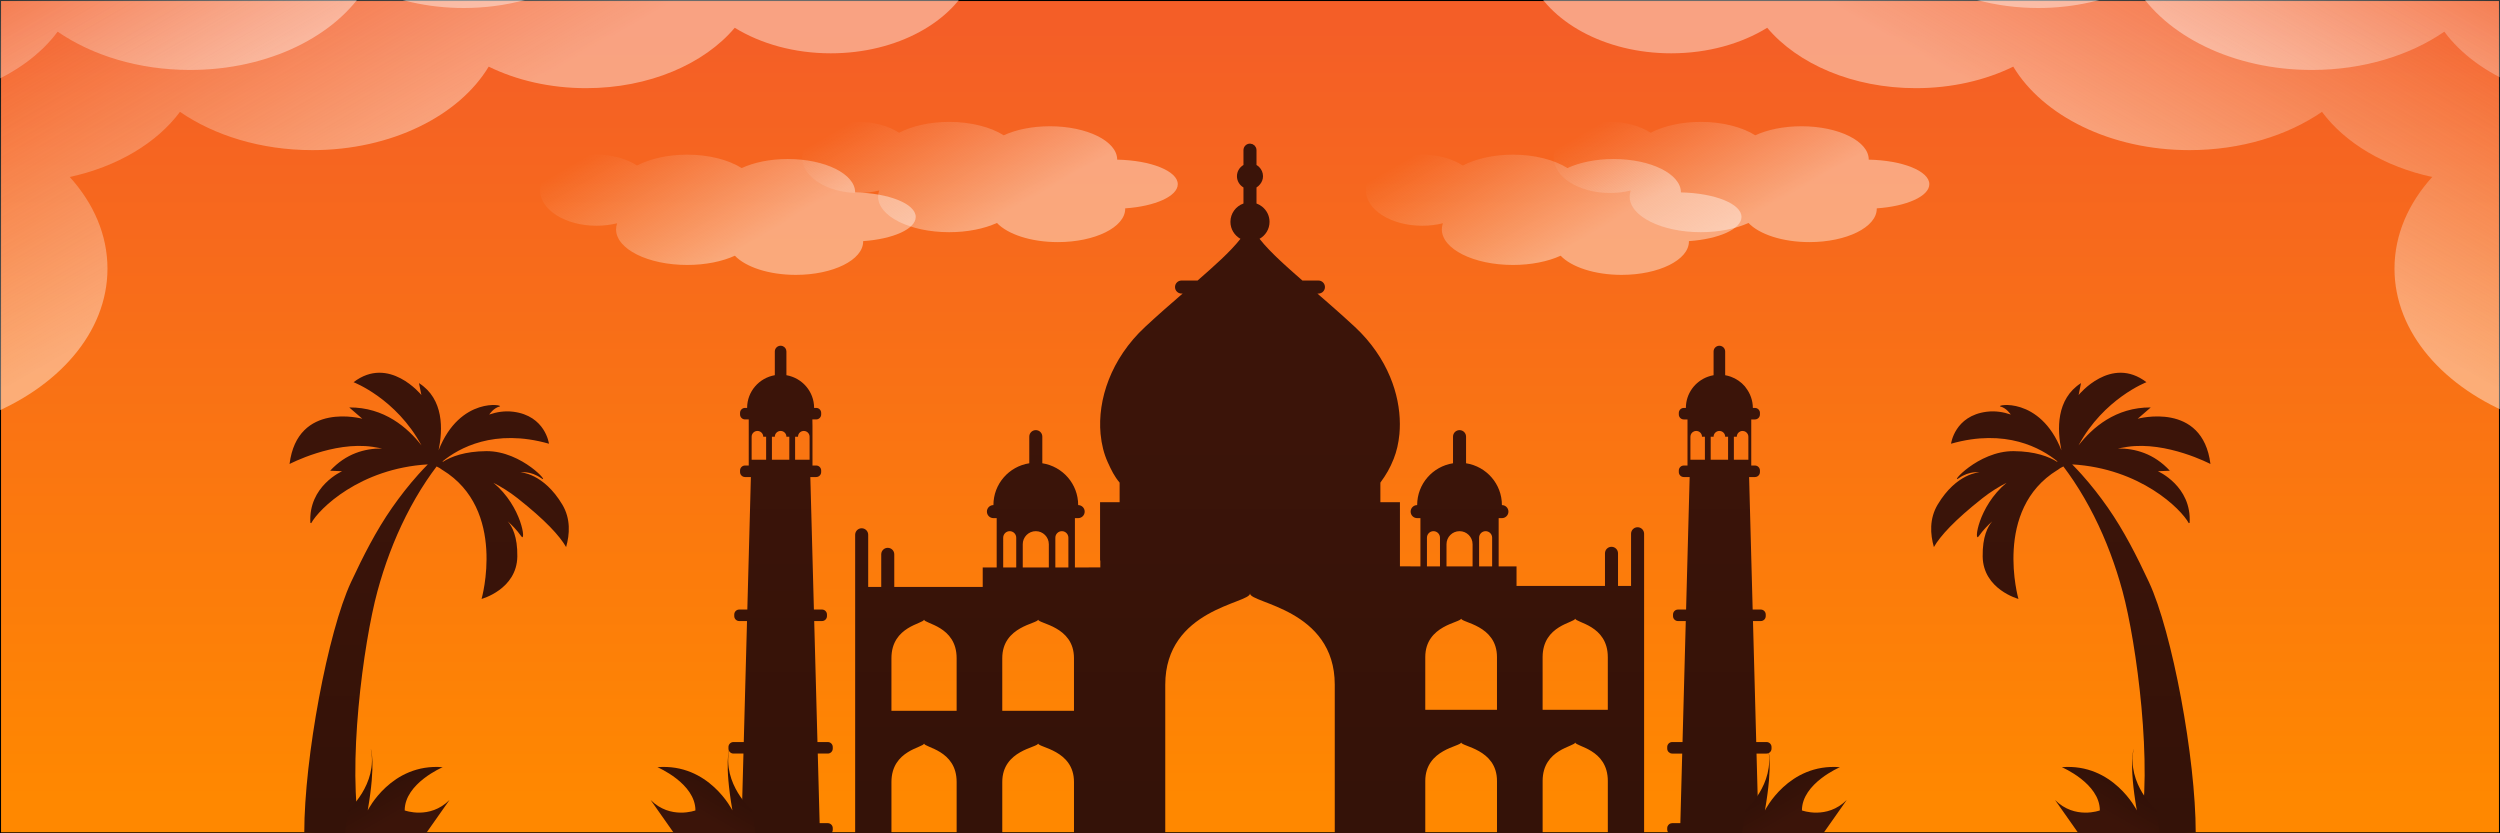<?xml version="1.0" encoding="utf-8"?>
<!-- Generator: Adobe Illustrator 16.0.0, SVG Export Plug-In . SVG Version: 6.00 Build 0)  -->
<!DOCTYPE svg PUBLIC "-//W3C//DTD SVG 1.1//EN" "http://www.w3.org/Graphics/SVG/1.1/DTD/svg11.dtd">
<svg version="1.1" id="Layer_1" xmlns="http://www.w3.org/2000/svg" xmlns:xlink="http://www.w3.org/1999/xlink" x="0px" y="0px"
	 width="1200px" height="400px" viewBox="0 0 1200 400" enable-background="new 0 0 1200 400" xml:space="preserve">
<rect x="0" y="0" width="1200" height="400" fill="#333333" stroke="none"/>
<linearGradient id="SVGID_1_" gradientUnits="userSpaceOnUse" x1="600" y1="13.059" x2="600" y2="384.067">
	<stop  offset="0" style="stop-color:#F45E27"/>
	<stop  offset="1" style="stop-color:#FF8800"/>
</linearGradient>
<rect fill="url(#SVGID_1_)" stroke="#000000" stroke-miterlimit="10" width="1200" height="400"/>
<g>
	<g>
		<g opacity="0.42">
			<linearGradient id="SVGID_2_" gradientUnits="userSpaceOnUse" x1="212.714" y1="65.346" x2="128.506" y2="-79.97">
				<stop  offset="0" style="stop-color:#FFFFFF"/>
				<stop  offset="1" style="stop-color:#F8F9F9;stop-opacity:0"/>
			</linearGradient>
			<path fill="url(#SVGID_2_)" d="M-7.222-10.562v210.523c35.003-13.622,58.806-40.307,58.806-71.021
				c0-16.233-6.668-31.336-18.101-43.99c22.852-4.958,41.835-16.349,52.909-31.265c16.544,11.376,38.922,18.375,63.577,18.375
				c37.885,0,70.42-16.497,84.602-40.075c13.337,6.522,29.427,10.334,46.751,10.334c30.24,0,56.721-11.608,71.358-28.988
				c12.412,7.638,28.497,12.258,46.086,12.258c31.947,0,58.947-15.216,67.904-36.151H-7.222z"/>
		</g>
		<g opacity="0.42">
			<linearGradient id="SVGID_3_" gradientUnits="userSpaceOnUse" x1="140.982" y1="25.909" x2="54.488" y2="-123.351">
				<stop  offset="0" style="stop-color:#FFFFFF"/>
				<stop  offset="1" style="stop-color:#F8F9F9;stop-opacity:0"/>
			</linearGradient>
			<path fill="url(#SVGID_3_)" d="M-7.222-10.562v51.471c14.739-6,26.889-14.923,34.892-25.702
				c16.544,11.376,38.921,18.374,63.577,18.374c37.885,0,70.419-16.495,84.602-40.075C189.187,0.028,205.276,3.84,222.6,3.84
				c20.665,0,39.571-5.423,54.145-14.402H-7.222z"/>
		</g>
	</g>
	<g>
		<g opacity="0.42">
			
				<linearGradient id="SVGID_4_" gradientUnits="userSpaceOnUse" x1="857.349" y1="65.345" x2="773.14" y2="-79.97" gradientTransform="matrix(-1 0 0 1 1845.574 0)">
				<stop  offset="0" style="stop-color:#FFFFFF"/>
				<stop  offset="1" style="stop-color:#F8F9F9;stop-opacity:0"/>
			</linearGradient>
			<path fill="url(#SVGID_4_)" d="M1208.162-10.562v210.523c-35.004-13.622-58.806-40.307-58.806-71.021
				c0-16.233,6.668-31.336,18.1-43.99c-22.85-4.958-41.835-16.349-52.908-31.265c-16.544,11.376-38.921,18.375-63.577,18.375
				c-37.885,0-70.421-16.497-84.604-40.075c-13.337,6.522-29.425,10.334-46.75,10.334c-30.238,0-56.72-11.608-71.357-28.988
				c-12.413,7.638-28.497,12.258-46.086,12.258c-31.947,0-58.949-15.216-67.905-36.151H1208.162z"/>
		</g>
		<g opacity="0.42">
			
				<linearGradient id="SVGID_5_" gradientUnits="userSpaceOnUse" x1="785.616" y1="25.909" x2="699.122" y2="-123.352" gradientTransform="matrix(-1 0 0 1 1845.574 0)">
				<stop  offset="0" style="stop-color:#FFFFFF"/>
				<stop  offset="1" style="stop-color:#F8F9F9;stop-opacity:0"/>
			</linearGradient>
			<path fill="url(#SVGID_5_)" d="M1208.162-10.562v51.471c-14.74-6-26.888-14.923-34.891-25.702
				c-16.546,11.376-38.924,18.374-63.579,18.374c-37.884,0-70.419-16.495-84.603-40.075C1011.753,0.028,995.665,3.84,978.339,3.84
				c-20.662,0-39.569-5.423-54.144-14.402H1208.162z"/>
		</g>
	</g>
</g>
<g>
	<g>
		<linearGradient id="SVGID_6_" gradientUnits="userSpaceOnUse" x1="374.695" y1="205.318" x2="374.695" y2="675.155">
			<stop  offset="0" style="stop-color:#3B1409"/>
			<stop  offset="1" style="stop-color:#290E06"/>
		</linearGradient>
		<path fill="url(#SVGID_6_)" d="M397.335,356.18h-4.954l-1.561-58.071h3.731c1.324,0,2.395-1.073,2.395-2.395v-0.741
			c0-1.324-1.071-2.396-2.395-2.396h-3.88l-1.562-58.071h0.002l-0.151-5.531h2.81c1.322,0,2.394-1.072,2.394-2.395v-0.74
			c0-1.323-1.072-2.396-2.394-2.396h-1.778v-18.992l-0.055-3.131h1.833c1.322,0,2.394-1.071,2.394-2.395v-0.739
			c0-1.324-1.072-2.396-2.394-2.396h-1.002c0-7.878-5.748-14.387-13.293-15.7v-11.378c0-1.146-0.7-2.127-1.698-2.548
			c-0.333-0.14-0.699-0.217-1.083-0.217c-1.536,0-2.782,1.238-2.782,2.765v11.378c-7.545,1.313-13.293,7.822-13.293,15.7h-1.001
			c-1.323,0-2.395,1.072-2.395,2.396v0.739c0,1.323,1.072,2.395,2.395,2.395h1.778v3.131v18.992h-1.778
			c-1.323,0-2.395,1.072-2.395,2.396v0.74c0,1.322,1.072,2.395,2.395,2.395h2.809l-0.15,5.531h0.001l-1.562,58.071h-3.88
			c-1.322,0-2.395,1.071-2.395,2.396v0.741c0,1.321,1.072,2.395,2.395,2.395h3.731l-1.561,58.071h-4.952
			c-1.322,0-2.395,1.071-2.395,2.396v0.741c0,1.321,1.072,2.395,2.395,2.395h4.804l-0.898,33.401h-3.905
			c-1.322,0-2.395,1.072-2.395,2.395v0.742c0,1.321,1.072,2.395,2.395,2.395h3.757h37.765h3.758c1.322,0,2.393-1.073,2.393-2.395
			v-0.742c0-1.322-1.071-2.395-2.393-2.395h-3.906l-0.899-33.401h4.805c1.322,0,2.393-1.073,2.393-2.395v-0.741
			C399.729,357.251,398.658,356.18,397.335,356.18z M367.742,220.679h-6.955v-11.061c0-1.527,1.246-2.765,2.782-2.765
			s2.781,1.237,2.781,2.765h1.392V220.679z M378.868,220.679h-8.344v-11.061h1.39c0-1.527,1.246-2.765,2.782-2.765
			c1.536,0,2.781,1.237,2.781,2.765h1.392V220.679z M388.603,220.679h-6.953v-11.061h1.39c0-1.527,1.246-2.765,2.782-2.765
			c1.535,0,2.781,1.237,2.781,2.765V220.679z"/>
		<linearGradient id="SVGID_7_" gradientUnits="userSpaceOnUse" x1="825.305" y1="205.318" x2="825.305" y2="675.155">
			<stop  offset="0" style="stop-color:#3B1409"/>
			<stop  offset="1" style="stop-color:#290E06"/>
		</linearGradient>
		<path fill="url(#SVGID_7_)" d="M849.638,361.008c0.217-0.216,0.392-0.474,0.514-0.76c0.121-0.286,0.188-0.603,0.188-0.932v-0.741
			c0-1.324-1.071-2.396-2.395-2.396h-4.952l-1.562-58.071h3.732c0.661,0,1.26-0.269,1.694-0.702c0.432-0.434,0.7-1.031,0.7-1.692
			l0,0v-0.741c0-1.324-1.071-2.396-2.395-2.396h-3.88l-1.563-58.071h0.003l-0.151-5.531h2.809l0,0c0.663,0,1.261-0.267,1.694-0.7
			c0.434-0.433,0.7-1.032,0.7-1.694v-0.74c0-0.662-0.267-1.261-0.7-1.693c-0.434-0.434-1.031-0.702-1.694-0.702l0,0h-1.776v-18.992
			v-3.131h1.776c1.324,0,2.395-1.071,2.395-2.395l0,0v-0.739c0-0.332-0.066-0.647-0.187-0.934c-0.364-0.859-1.216-1.463-2.208-1.463
			h-1.002c0-1.792-0.332-3.5-0.88-5.106c-0.572-1.673-1.421-3.206-2.484-4.576c-0.159-0.205-0.285-0.434-0.452-0.629
			c-1.785-2.083-4.101-3.703-6.738-4.66c-0.878-0.319-1.795-0.565-2.737-0.728v-11.378c0-0.765-0.311-1.456-0.814-1.956
			c-0.504-0.5-1.199-0.809-1.968-0.809l0,0l0,0c-0.769,0-1.464,0.31-1.966,0.809c-0.504,0.5-0.815,1.191-0.815,1.956v11.378
			c-0.943,0.163-1.858,0.409-2.737,0.728c-6.155,2.234-10.556,8.078-10.556,14.972h-1.002c-0.992,0-1.844,0.604-2.207,1.463
			c-0.12,0.286-0.188,0.602-0.188,0.934v0.739l0,0c0,1.323,1.073,2.395,2.395,2.395h1.777v3.131v18.992h-1.777l0,0
			c-0.661,0-1.259,0.269-1.693,0.702c-0.433,0.433-0.701,1.031-0.701,1.693v0.74c0,0.662,0.269,1.262,0.701,1.694
			c0.435,0.434,1.032,0.7,1.693,0.7l0,0h2.81l-0.151,5.531h0.003l-1.562,58.071h-3.881c-1.322,0-2.395,1.071-2.395,2.396v0.741l0,0
			c0,0.661,0.268,1.259,0.701,1.692s1.031,0.702,1.693,0.702h3.731l-1.56,58.071h-4.954h-0.001c-1.321,0-2.394,1.071-2.394,2.396
			v0.741c0,0.329,0.067,0.646,0.188,0.932c0.123,0.286,0.298,0.544,0.514,0.76c0.106,0.106,0.246,0.165,0.368,0.248
			c0.131,0.091,0.245,0.203,0.394,0.266c0.286,0.122,0.602,0.189,0.932,0.189h4.805l-0.898,33.401h-3.906h-0.001
			c-0.99,0-1.843,0.603-2.206,1.462c-0.12,0.287-0.188,0.601-0.188,0.933v0.742l0,0c0,0.463,0.168,0.871,0.396,1.237
			c0.422,0.68,1.14,1.157,1.997,1.157h0.001h3.758h37.765h3.757c0.858,0,1.578-0.478,2-1.157c0.229-0.366,0.395-0.774,0.395-1.237
			l0,0v-0.742c0-0.332-0.066-0.646-0.188-0.933c-0.363-0.859-1.215-1.462-2.207-1.462h-3.906l-0.898-33.401h4.805
			C848.605,361.711,849.204,361.442,849.638,361.008z M818.353,220.679h-6.955v-11.061c0-1.146,0.7-2.128,1.698-2.548
			c0.333-0.141,0.699-0.217,1.084-0.217c1.535,0,2.781,1.237,2.781,2.765h1.392V220.679z M829.477,220.679h-8.344v-11.061h1.391
			c0-0.764,0.312-1.455,0.815-1.956c0.502-0.499,1.197-0.809,1.966-0.809s1.464,0.31,1.968,0.809
			c0.504,0.501,0.814,1.192,0.814,1.956h1.39V220.679z M839.213,220.679h-6.953v-11.061h1.39l0,0c0-1.146,0.7-2.128,1.7-2.548
			c0.331-0.141,0.697-0.217,1.082-0.217c1.152,0,2.141,0.696,2.562,1.688c0.142,0.331,0.22,0.695,0.22,1.076V220.679z"/>
		<linearGradient id="SVGID_8_" gradientUnits="userSpaceOnUse" x1="599.818" y1="205.317" x2="599.818" y2="675.156">
			<stop  offset="0" style="stop-color:#3B1409"/>
			<stop  offset="1" style="stop-color:#290E06"/>
		</linearGradient>
		<path fill="url(#SVGID_8_)" d="M786.036,253.073c-1.727,0-3.128,1.402-3.128,3.13v25.034h-6.26V265.59
			c0-1.727-1.399-3.128-3.128-3.128c-1.729,0-3.13,1.401-3.13,3.128v15.647h-42.453v-9.357h-8.581v-23.176h1.564
			c1.728,0,3.128-1.401,3.128-3.131c0-1.727-1.4-3.128-3.128-3.128c0-10.167-7.468-18.566-17.212-20.075v-12.783
			c0-1.728-1.399-3.128-3.129-3.128l0,0c-1.729,0-3.13,1.4-3.13,3.128v12.783c-9.743,1.509-17.211,9.908-17.211,20.075
			c-1.728,0-3.129,1.401-3.129,3.128c0,1.729,1.401,3.131,3.129,3.131h1.565v23.176h-4.747c-0.021,0-0.015-0.025-0.029-0.03h-5.057
			v-30.799h-9.388v-9.388c2.884-3.994,4.605-6.929,6.396-11.428c1.43-3.599,2.336-7.595,2.737-11.818
			c0.004-0.042,0.013-0.082,0.018-0.125c0.005-0.065,0.003-0.135,0.009-0.201c0.131-1.502,0.194-3.029,0.191-4.583
			c0-0.002,0-0.005,0-0.01l0,0l0,0l0,0c-0.019-7.231-1.495-14.964-4.68-22.593c-3.513-8.411-9.06-16.679-16.878-23.961
			c-1.813-1.688-3.61-3.323-5.394-4.929c-0.57-0.513-1.13-1.008-1.695-1.513c-1.243-1.108-2.475-2.202-3.692-3.272
			c-0.613-0.539-1.218-1.069-1.823-1.597c-1.292-1.127-2.563-2.233-3.819-3.322c-0.543-0.47-1.074-0.933-1.609-1.396h0.5
			c1.729,0,3.131-1.401,3.131-3.129c0-1.727-1.401-3.129-3.131-3.129h-7.688c-0.293-0.258-0.589-0.518-0.884-0.777
			c-0.748-0.656-1.497-1.315-2.246-1.975c-0.388-0.34-0.771-0.682-1.156-1.022c-0.655-0.58-1.309-1.161-1.958-1.743
			c-0.407-0.365-0.812-0.731-1.216-1.097c-0.604-0.545-1.2-1.09-1.793-1.636c-0.414-0.38-0.822-0.761-1.23-1.142
			c-0.574-0.539-1.139-1.074-1.696-1.609c-0.389-0.373-0.777-0.746-1.156-1.117c-0.558-0.546-1.094-1.09-1.628-1.631
			c-0.347-0.354-0.701-0.708-1.037-1.059c-0.559-0.583-1.085-1.159-1.607-1.736c-0.273-0.301-0.562-0.605-0.824-0.903
			c-0.743-0.848-1.446-1.686-2.096-2.511c-0.016-0.021-0.035-0.042-0.052-0.061c2.853-1.612,4.801-4.635,4.801-8.144
			c0-2.997-1.422-5.638-3.613-7.347c-0.792-0.619-1.68-1.123-2.646-1.466v-7.701c0.671-0.39,1.226-0.931,1.709-1.529
			c0.863-1.064,1.42-2.381,1.42-3.862c0-1.733-0.712-3.288-1.854-4.416c-0.38-0.375-0.809-0.704-1.274-0.974V72.07
			c0-0.431-0.088-0.843-0.245-1.218c-0.056-0.132-0.164-0.23-0.239-0.354c-0.132-0.222-0.248-0.457-0.43-0.639
			c-0.123-0.121-0.286-0.188-0.426-0.289c-0.187-0.134-0.354-0.291-0.567-0.381c-0.154-0.065-0.336-0.063-0.503-0.103
			c-0.233-0.057-0.457-0.144-0.707-0.146v0.003c-0.004,0-0.007-0.003-0.012-0.003c-1.728,0-3.13,1.402-3.13,3.13v7.127
			c-1.861,1.083-3.128,3.08-3.128,5.39c0,2.311,1.267,4.308,3.128,5.391v7.701c-3.637,1.294-6.258,4.732-6.258,8.813
			c0,3.515,1.955,6.542,4.815,8.152c-4.954,6.329-12.92,13.3-20.574,20.011h-7.71c-1.729,0-3.13,1.402-3.13,3.129
			c0,1.729,1.401,3.129,3.13,3.129h0.523c-5.7,4.931-11.791,10.216-18.033,16.032c-16.476,15.342-22.829,35.049-21.36,51.254
			c0.008,0.087,0.019,0.173,0.029,0.26c0.463,4.837,1.594,9.369,3.401,13.356c1.737,3.835,3.191,6.842,5.723,9.848v9.388h-9.388
			v28.009c0.033-0.058,0.125-0.063,0.125,0.019v3.265h-5.542c-0.015,0.006-0.009,0.031-0.028,0.031h-6.626v-23.67h1.565
			c1.727,0,3.128-1.401,3.128-3.131c0-1.727-1.401-3.128-3.128-3.128c0-10.167-7.468-18.566-17.211-20.075v-12.783
			c0-1.728-1.401-3.128-3.13-3.128l0,0c-1.729,0-3.13,1.4-3.13,3.128v12.783c-9.744,1.509-17.21,9.908-17.21,20.075
			c-1.729,0-3.128,1.401-3.128,3.128c0,1.729,1.4,3.131,3.128,3.131h1.565v23.67h-6.705v9.356h-42.453v-15.647
			c0-1.727-1.401-3.128-3.13-3.128c-1.727,0-3.128,1.401-3.128,3.128v15.647h-6.258v-25.032c0-1.729-1.401-3.131-3.13-3.131
			s-3.13,1.401-3.13,3.131v143.945h17.419v-25.275c0-15.434,15.646-16.493,15.646-18.535c0,2.042,15.647,3.102,15.647,18.535v25.275
			h21.904v-25.275c0-15.434,17.211-16.493,17.211-18.535c0,2.042,17.21,3.102,17.21,18.535v25.275h12.643h4.494h26.675v-71.976
			c0-36.479,40.68-38.983,40.68-43.808c0,4.824,40.679,7.328,40.679,43.808v71.976h31.483v-0.494h11.968v-25.274
			c0-15.435,17.21-16.494,17.21-18.536c0,2.042,17.211,3.102,17.211,18.536v25.274h21.905v-25.274
			c0-15.435,15.646-16.494,15.646-18.536c0,2.042,15.646,3.102,15.646,18.536v25.274h17.419V256.203
			C789.166,254.476,787.765,253.073,786.036,253.073z M459.183,341.187h-31.293v-25.273c0-15.436,15.646-16.495,15.646-18.536
			c0,2.041,15.647,3.101,15.647,18.536V341.187z M509.697,254.961c1.727,0,3.128,1.402,3.128,3.131v14.282h-6.258v-14.282
			C506.567,256.363,507.968,254.961,509.697,254.961z M497.179,254.961c3.458,0,6.258,2.804,6.258,6.26v11.153h-12.516v-11.153
			C490.921,257.765,493.722,254.961,497.179,254.961z M481.533,258.092c0-1.729,1.401-3.131,3.128-3.131
			c1.729,0,3.13,1.402,3.13,3.131v14.282h-6.258V258.092z M515.508,341.187h-34.421v-25.273c0-15.436,17.211-16.495,17.211-18.536
			c0,2.041,17.21,3.101,17.21,18.536V341.187z M713.097,254.961c1.729,0,3.13,1.402,3.13,3.131v13.788h-6.258v-13.788
			C709.969,256.363,711.37,254.961,713.097,254.961z M700.58,254.961c3.456,0,6.258,2.804,6.258,6.26v10.659h-12.516v-10.659
			C694.322,257.765,697.123,254.961,700.58,254.961z M684.935,258.092c0-1.729,1.4-3.131,3.128-3.131c1.729,0,3.13,1.402,3.13,3.131
			v13.788h-6.258V258.092z M718.55,340.692h-34.421v-25.273c0-15.435,17.21-16.495,17.21-18.536c0,2.041,17.211,3.102,17.211,18.536
			V340.692z M771.747,340.692h-31.292v-25.273c0-15.435,15.646-16.495,15.646-18.536c0,2.041,15.646,3.102,15.646,18.536V340.692z"
			/>
	</g>
</g>
<g>
	<linearGradient id="SVGID_9_" gradientUnits="userSpaceOnUse" x1="993.99" y1="223.602" x2="993.99" y2="664.68">
		<stop  offset="0" style="stop-color:#3B1409"/>
		<stop  offset="1" style="stop-color:#290E06"/>
	</linearGradient>
	<path fill="url(#SVGID_9_)" d="M1026.088,201.002l6.28-5.431c-16.84-0.122-28.126,9.782-34.693,18.255
		c12.152-22.549,32.623-30.372,32.623-30.372c-17.034-13.05-32.568,6.159-32.568,6.159l1.16-5.726
		c-12.003,7.662-11.478,22.351-9.419,32.241c-10.279-26.185-31.998-21.711-29.28-21.013c3.024,0.777,4.969,3.867,4.969,3.867
		c-3.522-1.216-7.421-1.857-11.511-1.348c-15.459,1.926-17.152,15.358-17.152,15.358c26.293-7.495,43.306,2.129,51.068,8.467
		c-0.051,0.069-0.102,0.137-0.151,0.206c-3.919-2.463-10.461-5.026-20.825-5.117c-17.313-0.153-31.284,16.465-26.26,12.915
		c5.025-3.547,9.842-2.752,9.842-2.752s-11.01,0.316-20.086,15.493c-4.055,6.782-3.579,14.224-1.816,20.385
		c3.067-5.363,9.925-12.88,23.273-23.416c4.019-3.173,7.938-5.546,11.597-7.428c-13.795,11.44-15.763,29.156-13.347,25.677
		c2.136-3.077,4.672-5.572,6.506-7.183c-2.106,2.378-4.764,7.29-4.615,16.899c0.245,15.794,17.164,20.35,17.164,20.35
		s-12.259-42.916,18.724-61.871c0.008,0.007,0.015,0.015,0.022,0.021c0.876-0.715,1.833-1.29,2.83-1.737
		c1.7,2.259,3.344,4.554,4.905,6.897c3.618,5.432,6.869,11.078,9.79,16.87c5.84,11.589,10.344,23.75,13.712,36.159
		c6.743,24.847,14.778,84.81,8.109,116.816l27.007-1c0-35.675-11.307-96.415-22.465-120.27
		c-5.789-12.375-11.949-24.575-19.705-35.694c-3.88-5.556-8.057-10.884-12.55-15.905c-1.487-1.661-3.021-3.274-4.574-4.866
		c32.618,1.928,52.232,21.345,55.946,28.191c0.387-0.095,0.033-0.008,0.418-0.103c1.061-17.674-15.232-24.804-15.232-24.804
		l5.745-0.234c-7.577-8.23-16.628-10.748-24.976-10.686c1.458-0.289,2.972-0.556,4.552-0.787c18.96-2.786,39.911,8.245,39.911,8.245
		C1057.236,192.45,1026.088,201.002,1026.088,201.002z"/>
	<linearGradient id="SVGID_10_" gradientUnits="userSpaceOnUse" x1="206.01" y1="223.602" x2="206.01" y2="664.68">
		<stop  offset="0" style="stop-color:#3B1409"/>
		<stop  offset="1" style="stop-color:#290E06"/>
	</linearGradient>
	<path fill="url(#SVGID_10_)" d="M173.912,201.002l-6.279-5.431c16.839-0.122,28.126,9.782,34.693,18.255
		c-12.152-22.549-32.622-30.372-32.622-30.372c17.033-13.05,32.567,6.159,32.567,6.159l-1.161-5.726
		c12.003,7.662,11.479,22.351,9.419,32.241c10.28-26.185,31.998-21.711,29.28-21.013c-3.024,0.777-4.968,3.867-4.968,3.867
		c3.522-1.216,7.42-1.857,11.51-1.348c15.459,1.926,17.153,15.358,17.153,15.358c-26.294-7.495-43.307,2.129-51.067,8.467
		c0.05,0.069,0.101,0.137,0.15,0.206c3.919-2.463,10.461-5.026,20.824-5.117c17.313-0.153,31.285,16.465,26.26,12.915
		c-5.025-3.547-9.841-2.752-9.841-2.752s11.01,0.316,20.086,15.493c4.056,6.782,3.579,14.224,1.815,20.385
		c-3.066-5.363-9.925-12.88-23.272-23.416c-4.02-3.173-7.938-5.546-11.597-7.428c13.794,11.44,15.762,29.156,13.346,25.677
		c-2.135-3.077-4.672-5.572-6.505-7.183c2.105,2.378,4.764,7.29,4.614,16.899c-0.244,15.794-17.164,20.35-17.164,20.35
		s12.259-42.916-18.723-61.871c-0.007,0.007-0.015,0.015-0.022,0.021c-0.877-0.715-1.833-1.29-2.83-1.737
		c-1.7,2.259-3.344,4.554-4.906,6.897c-3.618,5.432-6.869,11.078-9.79,16.87c-5.84,11.589-10.344,23.75-13.712,36.159
		c-6.742,24.847-14.777,84.81-8.109,116.816l-27.006-1c0-35.675,11.307-96.415,22.465-120.27
		c5.788-12.375,11.949-24.575,19.706-35.694c3.878-5.556,8.057-10.884,12.549-15.905c1.486-1.661,3.02-3.274,4.573-4.866
		c-32.617,1.928-52.231,21.345-55.946,28.191c-0.387-0.095-0.031-0.008-0.418-0.103c-1.061-17.674,15.233-24.804,15.233-24.804
		l-5.745-0.234c7.577-8.23,16.628-10.748,24.976-10.686c-1.459-0.289-2.972-0.556-4.552-0.787
		c-18.961-2.786-39.912,8.245-39.912,8.245C142.764,192.45,173.912,201.002,173.912,201.002z"/>
</g>
<linearGradient id="SVGID_11_" gradientUnits="userSpaceOnUse" x1="359.933" y1="116.763" x2="322.122" y2="51.513">
	<stop  offset="0" style="stop-color:#FFFFFF"/>
	<stop  offset="1" style="stop-color:#F8F9F9;stop-opacity:0"/>
</linearGradient>
<path opacity="0.42" fill="url(#SVGID_11_)" d="M439.552,104.133c0-6.304-12.879-11.453-29.083-11.776
	c0-0.005,0.001-0.011,0.001-0.017c0-8.843-14.472-16.013-32.325-16.013c-8.566,0-16.349,1.654-22.133,4.348
	c-6.258-3.936-15.666-6.44-26.189-6.44c-9.389,0-17.891,1.994-24.06,5.218c-4.921-3.215-11.822-5.218-19.469-5.218
	c-14.944,0-27.059,7.638-27.059,17.059c0,9.421,12.115,17.059,27.059,17.059c3.503,0,6.848-0.424,9.92-1.188
	c-0.327,0.951-0.508,1.927-0.508,2.925c0,9.437,15.275,17.087,34.117,17.087c8.821,0,16.859-1.677,22.916-4.428
	c5.171,5.431,16.321,9.191,29.247,9.191c17.853,0,32.325-7.169,32.325-16.012c0-0.063-0.008-0.126-0.01-0.189
	C428.655,114.749,439.552,109.931,439.552,104.133z"/>
<linearGradient id="SVGID_12_" gradientUnits="userSpaceOnUse" x1="485.716" y1="101.037" x2="447.904" y2="35.787">
	<stop  offset="0" style="stop-color:#FFFFFF"/>
	<stop  offset="1" style="stop-color:#F8F9F9;stop-opacity:0"/>
</linearGradient>
<path opacity="0.42" fill="url(#SVGID_12_)" d="M565.334,88.407c0-6.304-12.879-11.453-29.083-11.776
	c0-0.005,0.001-0.011,0.001-0.017c0-8.843-14.472-16.013-32.325-16.013c-8.566,0-16.349,1.654-22.133,4.348
	c-6.258-3.936-15.666-6.44-26.189-6.44c-9.389,0-17.891,1.994-24.06,5.218c-4.921-3.215-11.822-5.218-19.469-5.218
	c-14.944,0-27.059,7.638-27.059,17.059c0,9.421,12.115,17.059,27.059,17.059c3.503,0,6.848-0.424,9.92-1.188
	c-0.327,0.951-0.508,1.927-0.508,2.925c0,9.437,15.275,17.087,34.117,17.087c8.821,0,16.859-1.677,22.916-4.428
	c5.171,5.431,16.321,9.191,29.247,9.191c17.853,0,32.325-7.169,32.325-16.012c0-0.063-0.008-0.126-0.01-0.189
	C554.438,99.022,565.334,94.205,565.334,88.407z"/>
<linearGradient id="SVGID_13_" gradientUnits="userSpaceOnUse" x1="756.304" y1="116.763" x2="718.493" y2="51.514">
	<stop  offset="0" style="stop-color:#FFFFFF"/>
	<stop  offset="1" style="stop-color:#F8F9F9;stop-opacity:0"/>
</linearGradient>
<path opacity="0.42" fill="url(#SVGID_13_)" d="M835.923,104.133c0-6.304-12.88-11.453-29.083-11.776
	c0-0.005,0.001-0.011,0.001-0.017c0-8.843-14.472-16.013-32.325-16.013c-8.566,0-16.348,1.654-22.133,4.348
	c-6.258-3.936-15.666-6.44-26.189-6.44c-9.389,0-17.891,1.994-24.06,5.218c-4.921-3.215-11.822-5.218-19.47-5.218
	c-14.943,0-27.059,7.638-27.059,17.059c0,9.421,12.115,17.059,27.059,17.059c3.504,0,6.848-0.424,9.92-1.188
	c-0.326,0.951-0.508,1.927-0.508,2.925c0,9.437,15.275,17.087,34.117,17.087c8.821,0,16.859-1.677,22.916-4.428
	c5.172,5.431,16.32,9.191,29.247,9.191c17.853,0,32.325-7.169,32.325-16.012c0-0.063-0.009-0.126-0.01-0.189
	C825.025,114.749,835.923,109.931,835.923,104.133z"/>
<linearGradient id="SVGID_14_" gradientUnits="userSpaceOnUse" x1="846.463" y1="101.037" x2="808.651" y2="35.787">
	<stop  offset="0" style="stop-color:#FFFFFF"/>
	<stop  offset="1" style="stop-color:#F8F9F9;stop-opacity:0"/>
</linearGradient>
<path opacity="0.42" fill="url(#SVGID_14_)" d="M926.082,88.407c0-6.304-12.88-11.453-29.083-11.776
	c0-0.005,0.001-0.011,0.001-0.017c0-8.843-14.472-16.013-32.325-16.013c-8.566,0-16.348,1.654-22.133,4.348
	c-6.258-3.936-15.666-6.44-26.189-6.44c-9.389,0-17.891,1.994-24.06,5.218c-4.921-3.215-11.822-5.218-19.47-5.218
	c-14.943,0-27.059,7.638-27.059,17.059c0,9.421,12.115,17.059,27.059,17.059c3.504,0,6.848-0.424,9.92-1.188
	c-0.326,0.951-0.508,1.927-0.508,2.925c0,9.437,15.275,17.087,34.117,17.087c8.821,0,16.859-1.677,22.916-4.428
	c5.172,5.431,16.32,9.191,29.247,9.191c17.853,0,32.325-7.169,32.325-16.012c0-0.063-0.009-0.126-0.01-0.189
	C915.185,99.022,926.082,94.205,926.082,88.407z"/>
<linearGradient id="SVGID_15_" gradientUnits="userSpaceOnUse" x1="192.415" y1="391.232" x2="175.816" y2="362.589">
	<stop  offset="0" style="stop-color:#3B1409"/>
	<stop  offset="1" style="stop-color:#290E06"/>
</linearGradient>
<path fill="url(#SVGID_15_)" d="M167,389c0,0,14.5-12.5,11-29.5c0,0,2.5,6.5-1.5,29.5c0,0,11.25-22.75,36-20.75
	c0,0-18.25,7.75-18.25,20.75c0,0,12,4.5,21.5-5l-11.25,16l-0.25,0.644c-5.75,3.106-39,1.356-39,1.356L167,389z"/>
<linearGradient id="SVGID_16_" gradientUnits="userSpaceOnUse" x1="339.472" y1="391.232" x2="322.873" y2="362.589" gradientTransform="matrix(-1 0 0 1 675.117 0)">
	<stop  offset="0" style="stop-color:#3B1409"/>
	<stop  offset="1" style="stop-color:#290E06"/>
</linearGradient>
<path fill="url(#SVGID_16_)" d="M361.059,389c0,0-14.5-12.5-11-29.5c0,0-2.5,6.5,1.5,29.5c0,0-11.25-22.75-36-20.75
	c0,0,18.25,7.75,18.25,20.75c0,0-12,4.5-21.5-5l11.25,16l0.25,0.644c5.75,3.106,39,1.356,39,1.356L361.059,389z"/>
<linearGradient id="SVGID_17_" gradientUnits="userSpaceOnUse" x1="-334.645" y1="391.232" x2="-351.244" y2="362.589" gradientTransform="matrix(-1 0 0 1 675.117 0)">
	<stop  offset="0" style="stop-color:#3B1409"/>
	<stop  offset="1" style="stop-color:#290E06"/>
</linearGradient>
<path fill="url(#SVGID_17_)" d="M1035.176,389c0,0-14.5-12.5-11-29.5c0,0-2.5,6.5,1.5,29.5c0,0-11.25-22.75-36-20.75
	c0,0,18.25,7.75,18.25,20.75c0,0-12,4.5-21.5-5l11.25,16l0.25,0.644c5.75,3.106,39,1.356,39,1.356L1035.176,389z"/>
<linearGradient id="SVGID_18_" gradientUnits="userSpaceOnUse" x1="-184.143" y1="391.232" x2="-200.741" y2="362.589" gradientTransform="matrix(1 0 0 1 1047.23 0)">
	<stop  offset="0" style="stop-color:#3B1409"/>
	<stop  offset="1" style="stop-color:#290E06"/>
</linearGradient>
<path fill="url(#SVGID_18_)" d="M837.674,389c0,0,14.5-12.5,11-29.5c0,0,2.5,6.5-1.5,29.5c0,0,11.25-22.75,36-20.75
	c0,0-18.25,7.75-18.25,20.75c0,0,12,4.5,21.5-5l-11.25,16l-0.25,0.644c-5.75,3.106-39,1.356-39,1.356L837.674,389z"/>
</svg>
